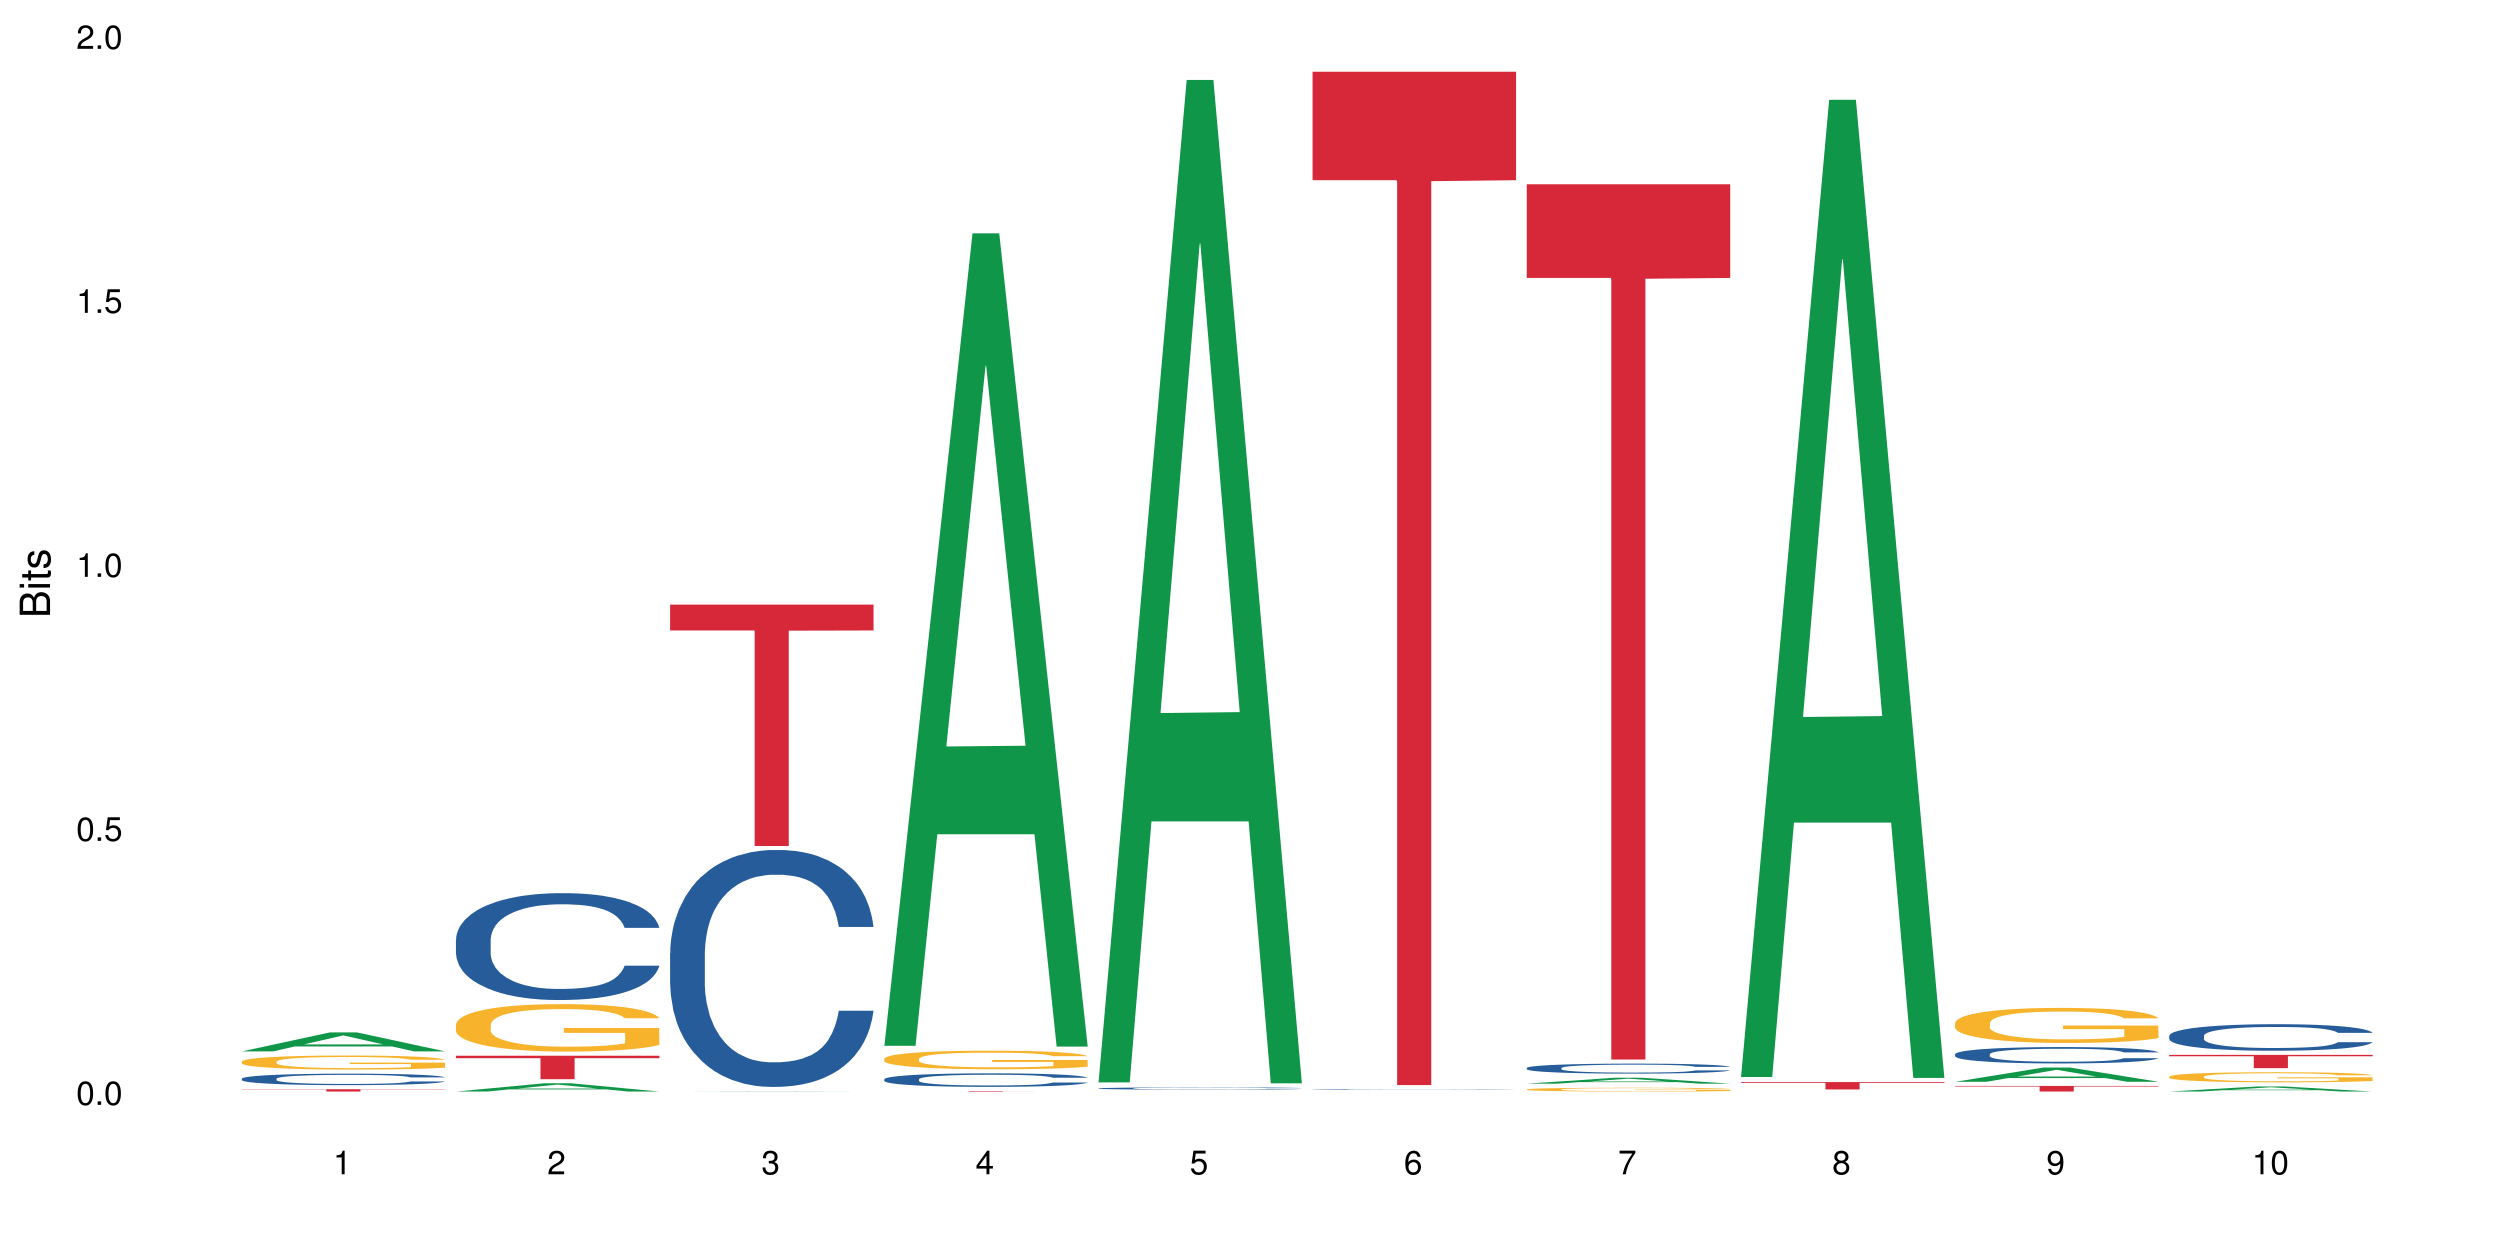 <?xml version="1.0" encoding="UTF-8"?>
<svg xmlns="http://www.w3.org/2000/svg" xmlns:xlink="http://www.w3.org/1999/xlink" width="720pt" height="360pt" viewBox="0 0 720 360" version="1.1">
<defs>
<g>
<symbol overflow="visible" id="glyph0-0">
<path style="stroke:none;" d=""/>
</symbol>
<symbol overflow="visible" id="glyph0-1">
<path style="stroke:none;" d="M 2.641 -6.797 C 2 -6.797 1.422 -6.531 1.078 -6.047 C 0.641 -5.453 0.406 -4.547 0.406 -3.297 C 0.406 -1 1.188 0.219 2.641 0.219 C 4.078 0.219 4.859 -1 4.859 -3.234 C 4.859 -4.562 4.656 -5.438 4.203 -6.047 C 3.844 -6.531 3.281 -6.797 2.641 -6.797 Z M 2.641 -6.047 C 3.547 -6.047 4 -5.125 4 -3.312 C 4 -1.375 3.562 -0.484 2.625 -0.484 C 1.734 -0.484 1.281 -1.422 1.281 -3.281 C 1.281 -5.141 1.734 -6.047 2.641 -6.047 Z M 2.641 -6.047 "/>
</symbol>
<symbol overflow="visible" id="glyph0-2">
<path style="stroke:none;" d="M 1.828 -1 L 0.828 -1 L 0.828 0 L 1.828 0 Z M 1.828 -1 "/>
</symbol>
<symbol overflow="visible" id="glyph0-3">
<path style="stroke:none;" d="M 4.562 -6.797 L 1.062 -6.797 L 0.547 -3.094 L 1.328 -3.094 C 1.719 -3.562 2.047 -3.734 2.578 -3.734 C 3.484 -3.734 4.062 -3.109 4.062 -2.094 C 4.062 -1.125 3.484 -0.531 2.578 -0.531 C 1.828 -0.531 1.375 -0.906 1.188 -1.672 L 0.328 -1.672 C 0.453 -1.109 0.547 -0.844 0.75 -0.594 C 1.125 -0.078 1.828 0.219 2.594 0.219 C 3.969 0.219 4.922 -0.781 4.922 -2.219 C 4.922 -3.562 4.031 -4.484 2.719 -4.484 C 2.25 -4.484 1.859 -4.359 1.469 -4.062 L 1.734 -5.969 L 4.562 -5.969 Z M 4.562 -6.797 "/>
</symbol>
<symbol overflow="visible" id="glyph0-4">
<path style="stroke:none;" d="M 2.484 -4.844 L 2.484 0 L 3.328 0 L 3.328 -6.797 L 2.766 -6.797 C 2.469 -5.75 2.281 -5.609 0.984 -5.453 L 0.984 -4.844 Z M 2.484 -4.844 "/>
</symbol>
<symbol overflow="visible" id="glyph0-5">
<path style="stroke:none;" d="M 4.859 -0.828 L 1.281 -0.828 C 1.359 -1.391 1.672 -1.75 2.5 -2.234 L 3.469 -2.75 C 4.406 -3.266 4.906 -3.969 4.906 -4.812 C 4.906 -5.375 4.672 -5.906 4.266 -6.266 C 3.859 -6.625 3.375 -6.797 2.719 -6.797 C 1.859 -6.797 1.219 -6.5 0.844 -5.922 C 0.609 -5.562 0.5 -5.125 0.484 -4.438 L 1.328 -4.438 C 1.359 -4.906 1.406 -5.188 1.531 -5.406 C 1.75 -5.812 2.188 -6.062 2.703 -6.062 C 3.469 -6.062 4.031 -5.516 4.031 -4.781 C 4.031 -4.25 3.719 -3.797 3.125 -3.438 L 2.234 -2.938 C 0.812 -2.141 0.406 -1.5 0.328 0 L 4.859 0 Z M 4.859 -0.828 "/>
</symbol>
<symbol overflow="visible" id="glyph0-6">
<path style="stroke:none;" d="M 2.125 -3.125 L 2.578 -3.125 C 3.516 -3.125 3.984 -2.703 3.984 -1.891 C 3.984 -1.031 3.469 -0.531 2.578 -0.531 C 1.656 -0.531 1.203 -0.984 1.156 -1.969 L 0.312 -1.969 C 0.344 -1.422 0.438 -1.078 0.609 -0.766 C 0.953 -0.109 1.625 0.219 2.547 0.219 C 3.953 0.219 4.859 -0.609 4.859 -1.906 C 4.859 -2.766 4.516 -3.25 3.703 -3.516 C 4.344 -3.766 4.656 -4.25 4.656 -4.938 C 4.656 -6.109 3.875 -6.797 2.578 -6.797 C 1.203 -6.797 0.484 -6.047 0.453 -4.609 L 1.297 -4.609 C 1.312 -5.016 1.344 -5.25 1.453 -5.453 C 1.641 -5.828 2.062 -6.062 2.594 -6.062 C 3.344 -6.062 3.797 -5.625 3.797 -4.906 C 3.797 -4.422 3.609 -4.141 3.25 -3.984 C 3.016 -3.891 2.719 -3.844 2.125 -3.844 Z M 2.125 -3.125 "/>
</symbol>
<symbol overflow="visible" id="glyph0-7">
<path style="stroke:none;" d="M 3.141 -1.625 L 3.141 0 L 3.984 0 L 3.984 -1.625 L 4.984 -1.625 L 4.984 -2.391 L 3.984 -2.391 L 3.984 -6.797 L 3.359 -6.797 L 0.266 -2.516 L 0.266 -1.625 Z M 3.141 -2.391 L 1 -2.391 L 3.141 -5.359 Z M 3.141 -2.391 "/>
</symbol>
<symbol overflow="visible" id="glyph0-8">
<path style="stroke:none;" d="M 4.781 -5.031 C 4.609 -6.141 3.891 -6.797 2.844 -6.797 C 2.094 -6.797 1.422 -6.438 1.031 -5.828 C 0.609 -5.172 0.406 -4.344 0.406 -3.094 C 0.406 -1.953 0.578 -1.234 0.984 -0.625 C 1.359 -0.078 1.953 0.219 2.703 0.219 C 3.984 0.219 4.922 -0.734 4.922 -2.078 C 4.922 -3.344 4.062 -4.234 2.844 -4.234 C 2.172 -4.234 1.641 -3.969 1.281 -3.469 C 1.281 -5.125 1.828 -6.047 2.797 -6.047 C 3.391 -6.047 3.797 -5.672 3.938 -5.031 Z M 2.734 -3.484 C 3.547 -3.484 4.062 -2.922 4.062 -2 C 4.062 -1.156 3.484 -0.531 2.703 -0.531 C 1.922 -0.531 1.328 -1.188 1.328 -2.047 C 1.328 -2.891 1.906 -3.484 2.734 -3.484 Z M 2.734 -3.484 "/>
</symbol>
<symbol overflow="visible" id="glyph0-9">
<path style="stroke:none;" d="M 4.984 -6.797 L 0.438 -6.797 L 0.438 -5.969 L 4.109 -5.969 C 2.5 -3.656 1.828 -2.234 1.328 0 L 2.219 0 C 2.594 -2.172 3.453 -4.047 4.984 -6.094 Z M 4.984 -6.797 "/>
</symbol>
<symbol overflow="visible" id="glyph0-10">
<path style="stroke:none;" d="M 3.75 -3.578 C 4.453 -4 4.688 -4.344 4.688 -4.984 C 4.688 -6.047 3.844 -6.797 2.641 -6.797 C 1.438 -6.797 0.594 -6.047 0.594 -4.984 C 0.594 -4.359 0.828 -4.016 1.516 -3.578 C 0.734 -3.203 0.359 -2.641 0.359 -1.891 C 0.359 -0.641 1.297 0.219 2.641 0.219 C 3.984 0.219 4.922 -0.641 4.922 -1.875 C 4.922 -2.641 4.531 -3.203 3.75 -3.578 Z M 2.641 -6.047 C 3.359 -6.047 3.812 -5.625 3.812 -4.969 C 3.812 -4.344 3.344 -3.922 2.641 -3.922 C 1.922 -3.922 1.453 -4.344 1.453 -4.984 C 1.453 -5.625 1.922 -6.047 2.641 -6.047 Z M 2.641 -3.203 C 3.484 -3.203 4.062 -2.672 4.062 -1.875 C 4.062 -1.062 3.484 -0.531 2.625 -0.531 C 1.797 -0.531 1.219 -1.078 1.219 -1.875 C 1.219 -2.672 1.797 -3.203 2.641 -3.203 Z M 2.641 -3.203 "/>
</symbol>
<symbol overflow="visible" id="glyph0-11">
<path style="stroke:none;" d="M 0.516 -1.547 C 0.672 -0.438 1.406 0.219 2.438 0.219 C 3.188 0.219 3.859 -0.141 4.266 -0.75 C 4.688 -1.406 4.891 -2.25 4.891 -3.484 C 4.891 -4.625 4.703 -5.359 4.312 -5.953 C 3.938 -6.5 3.344 -6.797 2.594 -6.797 C 1.297 -6.797 0.359 -5.844 0.359 -4.516 C 0.359 -3.25 1.234 -2.344 2.453 -2.344 C 3.094 -2.344 3.562 -2.578 4.016 -3.109 C 4 -1.453 3.469 -0.531 2.5 -0.531 C 1.906 -0.531 1.484 -0.906 1.359 -1.547 Z M 2.578 -6.062 C 3.375 -6.062 3.969 -5.406 3.969 -4.531 C 3.969 -3.688 3.375 -3.094 2.547 -3.094 C 1.734 -3.094 1.234 -3.672 1.234 -4.578 C 1.234 -5.438 1.797 -6.062 2.578 -6.062 Z M 2.578 -6.062 "/>
</symbol>
<symbol overflow="visible" id="glyph1-0">
<path style="stroke:none;" d=""/>
</symbol>
<symbol overflow="visible" id="glyph1-1">
<path style="stroke:none;" d="M 0 -0.953 L 0 -4.891 C 0 -5.719 -0.234 -6.344 -0.734 -6.797 C -1.188 -7.234 -1.812 -7.469 -2.5 -7.469 C -3.547 -7.469 -4.188 -7 -4.625 -5.875 C -4.984 -6.672 -5.641 -7.094 -6.531 -7.094 C -7.156 -7.094 -7.734 -6.859 -8.141 -6.391 C -8.562 -5.938 -8.75 -5.344 -8.75 -4.5 L -8.75 -0.953 Z M -4.984 -2.062 L -7.766 -2.062 L -7.766 -4.219 C -7.766 -4.844 -7.688 -5.203 -7.453 -5.5 C -7.219 -5.812 -6.859 -5.969 -6.375 -5.969 C -5.906 -5.969 -5.531 -5.812 -5.297 -5.5 C -5.062 -5.203 -4.984 -4.844 -4.984 -4.219 Z M -0.984 -2.062 L -4 -2.062 L -4 -4.781 C -4 -5.328 -3.859 -5.688 -3.578 -5.953 C -3.297 -6.219 -2.922 -6.359 -2.484 -6.359 C -2.062 -6.359 -1.688 -6.219 -1.406 -5.953 C -1.109 -5.688 -0.984 -5.328 -0.984 -4.781 Z M -0.984 -2.062 "/>
</symbol>
<symbol overflow="visible" id="glyph1-2">
<path style="stroke:none;" d="M -6.281 -1.797 L -6.281 -0.797 L 0 -0.797 L 0 -1.797 Z M -8.75 -1.797 L -8.75 -0.797 L -7.484 -0.797 L -7.484 -1.797 Z M -8.75 -1.797 "/>
</symbol>
<symbol overflow="visible" id="glyph1-3">
<path style="stroke:none;" d="M -6.281 -3.047 L -6.281 -2.016 L -8.016 -2.016 L -8.016 -1.016 L -6.281 -1.016 L -6.281 -0.172 L -5.469 -0.172 L -5.469 -1.016 L -0.719 -1.016 C -0.078 -1.016 0.281 -1.453 0.281 -2.234 C 0.281 -2.469 0.25 -2.719 0.188 -3.047 L -0.641 -3.047 C -0.609 -2.922 -0.594 -2.766 -0.594 -2.562 C -0.594 -2.141 -0.719 -2.016 -1.156 -2.016 L -5.469 -2.016 L -5.469 -3.047 Z M -6.281 -3.047 "/>
</symbol>
<symbol overflow="visible" id="glyph1-4">
<path style="stroke:none;" d="M -4.531 -5.25 C -5.766 -5.25 -6.469 -4.422 -6.469 -2.969 C -6.469 -1.516 -5.719 -0.562 -4.547 -0.562 C -3.562 -0.562 -3.094 -1.062 -2.734 -2.562 L -2.516 -3.484 C -2.344 -4.188 -2.094 -4.469 -1.625 -4.469 C -1.047 -4.469 -0.641 -3.875 -0.641 -3 C -0.641 -2.453 -0.797 -2 -1.062 -1.75 C -1.25 -1.594 -1.422 -1.531 -1.875 -1.469 L -1.875 -0.406 C -0.422 -0.453 0.281 -1.266 0.281 -2.922 C 0.281 -4.5 -0.5 -5.516 -1.719 -5.516 C -2.656 -5.516 -3.172 -4.984 -3.469 -3.734 L -3.703 -2.766 C -3.891 -1.953 -4.156 -1.609 -4.594 -1.609 C -5.172 -1.609 -5.547 -2.125 -5.547 -2.938 C -5.547 -3.75 -5.203 -4.172 -4.531 -4.203 Z M -4.531 -5.25 "/>
</symbol>
</g>
</defs>
<g id="surface99813">
<rect x="0" y="0" width="720" height="360" style="fill:rgb(100%,100%,100%);fill-opacity:1;stroke:none;"/>
<path style=" stroke:none;fill-rule:nonzero;fill:rgb(6.275%,58.824%,28.235%);fill-opacity:1;" d="M 69.629 302.809 L 69.691 302.801 L 95.047 297.324 L 102.746 297.324 L 128.223 302.812 L 119.273 302.812 L 112.887 301.379 L 84.902 301.379 L 78.645 302.809 L 69.629 302.809 L 87.598 300.789 L 110.32 300.781 L 98.988 298.223 L 98.863 298.215 L 98.738 298.23 L 87.535 300.781 L 87.598 300.789 Z M 69.629 302.809 "/>
<path style=" stroke:none;fill-rule:nonzero;fill:rgb(14.51%,36.078%,60%);fill-opacity:1;" d="M 69.629 310.656 L 69.699 310.652 L 69.699 310.578 L 69.914 310.465 L 70.414 310.32 L 70.914 310.219 L 72.203 310.043 L 73.988 309.867 L 75.848 309.734 L 77.203 309.656 L 78.418 309.598 L 81.207 309.484 L 82.992 309.43 L 84.922 309.375 L 87.281 309.324 L 88.996 309.297 L 92.852 309.246 L 95.711 309.227 L 97.926 309.215 L 102.715 309.215 L 105.574 309.23 L 107.645 309.242 L 109.93 309.27 L 111.859 309.297 L 115.219 309.363 L 118.219 309.445 L 119.578 309.496 L 121.723 309.59 L 123.367 309.68 L 124.508 309.758 L 125.797 309.867 L 126.938 310.004 L 127.797 310.16 L 128.223 310.289 L 118.219 310.289 L 117.719 310.168 L 117.148 310.074 L 116.078 309.949 L 115.004 309.863 L 113.504 309.777 L 112.148 309.719 L 110.289 309.66 L 108.645 309.625 L 106.93 309.598 L 105.285 309.578 L 102.141 309.562 L 98.5 309.562 L 97.141 309.566 L 94.355 309.59 L 92.852 309.613 L 90.711 309.656 L 89.207 309.695 L 87.422 309.754 L 86.207 309.805 L 84.707 309.883 L 83.637 309.953 L 82.422 310.055 L 81.707 310.129 L 81.062 310.215 L 80.492 310.312 L 80.062 310.418 L 79.777 310.531 L 79.633 310.641 L 79.633 311.109 L 79.777 311.215 L 80.133 311.344 L 81.062 311.527 L 82.422 311.688 L 83.992 311.816 L 85.492 311.906 L 86.352 311.949 L 87.492 311.996 L 89.281 312.055 L 91.852 312.117 L 93.352 312.141 L 95.641 312.164 L 97.996 312.176 L 101.141 312.176 L 103.93 312.164 L 105.785 312.148 L 107.715 312.125 L 110.359 312.074 L 112.004 312.027 L 113.434 311.969 L 114.504 311.91 L 115.219 311.863 L 116.293 311.77 L 117.148 311.668 L 117.793 311.562 L 118.219 311.457 L 128.223 311.457 L 127.797 311.578 L 127.152 311.695 L 126.508 311.785 L 125.508 311.891 L 124.367 311.984 L 122.723 312.09 L 121.363 312.16 L 119.578 312.234 L 117.934 312.293 L 116.148 312.344 L 113.504 312.402 L 111.789 312.434 L 109.93 312.461 L 107.715 312.484 L 104.93 312.508 L 101.93 312.52 L 99.141 312.52 L 96.141 312.516 L 93.926 312.504 L 90.996 312.477 L 87.352 312.422 L 84.707 312.363 L 82.633 312.309 L 80.848 312.246 L 78.848 312.164 L 76.273 312.031 L 74.703 311.93 L 73.633 311.844 L 72.418 311.727 L 71.559 311.621 L 70.559 311.453 L 69.844 311.238 L 69.629 311.07 Z M 69.629 310.656 "/>
<path style=" stroke:none;fill-rule:nonzero;fill:rgb(96.863%,70.196%,16.863%);fill-opacity:1;" d="M 69.629 305.723 L 69.699 305.719 L 69.699 305.648 L 69.988 305.48 L 70.703 305.25 L 71.629 305.062 L 72.629 304.914 L 73.273 304.836 L 74.344 304.727 L 75.273 304.645 L 77.633 304.48 L 80.633 304.324 L 82.277 304.258 L 84.137 304.195 L 86.777 304.125 L 87.992 304.098 L 91.711 304.039 L 95.926 304.004 L 100.57 303.992 L 102.715 303.996 L 105.645 304.012 L 109.645 304.051 L 111.934 304.086 L 113.719 304.125 L 115.578 304.172 L 117.863 304.246 L 120.008 304.336 L 121.723 304.426 L 123.438 304.535 L 124.867 304.652 L 126.082 304.781 L 127.152 304.938 L 127.797 305.066 L 128.223 305.195 L 118.293 305.195 L 117.719 305.066 L 117.078 304.969 L 116.004 304.844 L 114.934 304.758 L 113.863 304.688 L 111.859 304.59 L 110.145 304.531 L 108.004 304.48 L 105.93 304.445 L 103.57 304.426 L 102.141 304.418 L 98.355 304.418 L 94.926 304.441 L 92.926 304.473 L 91.496 304.5 L 89.496 304.559 L 88.281 304.602 L 87.566 304.629 L 85.422 304.746 L 83.992 304.848 L 83.207 304.918 L 82.207 305.031 L 81.492 305.129 L 80.707 305.277 L 80.277 305.387 L 79.703 305.641 L 79.633 306.305 L 79.848 306.445 L 80.277 306.598 L 80.848 306.73 L 81.707 306.871 L 82.562 306.977 L 84.062 307.121 L 85.352 307.219 L 86.352 307.281 L 88.281 307.379 L 89.066 307.414 L 90.922 307.48 L 92.852 307.531 L 95.211 307.574 L 96.996 307.598 L 99.855 307.617 L 103.5 307.617 L 107.789 307.594 L 110.504 307.562 L 112.359 307.535 L 113.574 307.508 L 115.078 307.469 L 116.148 307.43 L 117.148 307.391 L 118.363 307.328 L 118.363 306.445 L 100.715 306.441 L 100.715 306.027 L 128.152 306.023 L 128.223 307.469 L 126.723 307.566 L 124.867 307.664 L 123.078 307.738 L 121.223 307.801 L 118.578 307.871 L 116.434 307.914 L 113.148 307.969 L 110.145 308 L 107 308.023 L 104.215 308.035 L 100.93 308.035 L 97.996 308.031 L 94.855 308.008 L 92.352 307.977 L 90.066 307.941 L 87.781 307.895 L 84.922 307.816 L 83.062 307.754 L 81.133 307.676 L 79.203 307.582 L 77.488 307.484 L 76.348 307.406 L 75.203 307.316 L 73.988 307.207 L 72.844 307.082 L 71.988 306.965 L 71.203 306.836 L 70.629 306.715 L 70.059 306.547 L 69.773 306.414 L 69.629 306.301 Z M 69.629 305.723 "/>
<path style=" stroke:none;fill-rule:nonzero;fill:rgb(83.922%,15.686%,22.353%);fill-opacity:1;" d="M 69.629 313.699 L 128.223 313.699 L 128.223 313.773 L 103.805 313.773 L 103.805 314.371 L 93.98 314.371 L 93.98 313.773 L 69.629 313.773 Z M 69.629 313.699 "/>
<path style=" stroke:none;fill-rule:nonzero;fill:rgb(6.275%,58.824%,28.235%);fill-opacity:1;" d="M 131.309 314.367 L 131.371 314.367 L 156.727 311.98 L 164.426 311.98 L 189.902 314.371 L 180.953 314.371 L 174.566 313.746 L 146.582 313.746 L 140.324 314.367 L 131.309 314.367 L 149.273 313.488 L 172 313.488 L 160.668 312.371 L 160.543 312.367 L 160.418 312.375 L 149.211 313.488 L 149.273 313.488 Z M 131.309 314.367 "/>
<path style=" stroke:none;fill-rule:nonzero;fill:rgb(14.51%,36.078%,60%);fill-opacity:1;" d="M 131.309 270.637 L 131.379 270.605 L 131.379 269.934 L 131.594 268.863 L 132.094 267.516 L 132.594 266.586 L 133.883 264.926 L 135.668 263.324 L 137.523 262.086 L 138.883 261.355 L 140.098 260.793 L 142.883 259.754 L 144.672 259.219 L 146.602 258.742 L 148.957 258.262 L 150.672 257.98 L 154.531 257.531 L 157.391 257.336 L 159.605 257.25 L 164.395 257.25 L 167.25 257.363 L 169.324 257.504 L 171.609 257.73 L 173.539 257.98 L 176.898 258.602 L 179.898 259.387 L 181.258 259.836 L 183.402 260.711 L 185.043 261.555 L 186.188 262.285 L 187.473 263.324 L 188.617 264.59 L 189.477 266.023 L 189.902 267.234 L 179.898 267.234 L 179.398 266.109 L 178.828 265.238 L 177.758 264.082 L 176.684 263.27 L 175.184 262.453 L 173.824 261.918 L 171.969 261.383 L 170.324 261.047 L 168.609 260.793 L 166.965 260.625 L 163.82 260.457 L 160.176 260.457 L 158.82 260.512 L 156.031 260.738 L 154.531 260.934 L 152.387 261.328 L 150.887 261.695 L 149.102 262.258 L 147.887 262.734 L 146.387 263.465 L 145.312 264.113 L 144.098 265.039 L 143.387 265.742 L 142.742 266.531 L 142.172 267.457 L 141.742 268.441 L 141.457 269.48 L 141.312 270.496 L 141.312 274.852 L 141.457 275.863 L 141.812 277.047 L 142.742 278.762 L 144.098 280.25 L 145.672 281.434 L 147.172 282.277 L 148.031 282.668 L 149.172 283.117 L 150.961 283.68 L 153.531 284.242 L 155.031 284.469 L 157.32 284.695 L 159.676 284.805 L 162.82 284.805 L 165.609 284.695 L 167.465 284.555 L 169.395 284.328 L 172.039 283.852 L 173.684 283.398 L 175.113 282.867 L 176.184 282.332 L 176.898 281.883 L 177.969 281.012 L 178.828 280.055 L 179.473 279.07 L 179.898 278.113 L 189.902 278.113 L 189.477 279.238 L 188.832 280.336 L 188.188 281.152 L 187.188 282.137 L 186.047 283.008 L 184.402 283.992 L 183.043 284.637 L 181.258 285.34 L 179.613 285.875 L 177.828 286.352 L 175.184 286.914 L 173.469 287.195 L 171.609 287.449 L 169.395 287.676 L 166.609 287.871 L 163.605 287.984 L 160.82 288.012 L 157.82 287.957 L 155.605 287.844 L 152.676 287.59 L 149.031 287.082 L 146.387 286.551 L 144.312 286.016 L 142.527 285.453 L 140.527 284.695 L 137.953 283.457 L 136.383 282.5 L 135.309 281.715 L 134.094 280.617 L 133.238 279.633 L 132.238 278.059 L 131.523 276.062 L 131.309 274.516 Z M 131.309 270.637 "/>
<path style=" stroke:none;fill-rule:nonzero;fill:rgb(96.863%,70.196%,16.863%);fill-opacity:1;" d="M 131.309 295.047 L 131.379 295.035 L 131.379 294.785 L 131.664 294.223 L 132.379 293.449 L 133.309 292.812 L 134.309 292.312 L 134.953 292.051 L 136.023 291.676 L 136.953 291.402 L 139.312 290.84 L 142.312 290.316 L 143.957 290.09 L 145.812 289.879 L 148.457 289.641 L 149.672 289.555 L 153.391 289.352 L 157.605 289.227 L 162.25 289.191 L 164.395 289.203 L 167.324 289.254 L 171.324 289.391 L 173.613 289.516 L 175.398 289.641 L 177.254 289.801 L 179.543 290.051 L 181.688 290.352 L 183.402 290.652 L 185.117 291.027 L 186.547 291.426 L 187.762 291.863 L 188.832 292.387 L 189.477 292.824 L 189.902 293.262 L 179.973 293.262 L 179.398 292.824 L 178.758 292.488 L 177.684 292.074 L 176.613 291.773 L 175.539 291.539 L 173.539 291.215 L 171.824 291.016 L 169.68 290.84 L 167.609 290.727 L 165.25 290.652 L 163.82 290.625 L 160.035 290.625 L 156.605 290.715 L 154.605 290.812 L 153.176 290.914 L 151.172 291.102 L 149.957 291.25 L 149.246 291.352 L 147.102 291.738 L 145.672 292.086 L 144.887 292.324 L 143.887 292.699 L 143.172 293.035 L 142.383 293.535 L 141.957 293.91 L 141.383 294.758 L 141.312 297.008 L 141.527 297.48 L 141.957 297.992 L 142.527 298.441 L 143.387 298.918 L 144.242 299.277 L 145.742 299.766 L 147.027 300.09 L 148.031 300.301 L 149.957 300.641 L 150.746 300.75 L 152.602 300.977 L 154.531 301.152 L 156.891 301.301 L 158.676 301.375 L 161.535 301.438 L 165.18 301.438 L 169.469 301.363 L 172.184 301.266 L 174.039 301.164 L 175.254 301.078 L 176.754 300.938 L 177.828 300.812 L 178.828 300.676 L 180.043 300.465 L 180.043 297.48 L 162.391 297.469 L 162.391 296.07 L 189.832 296.059 L 189.902 300.938 L 188.402 301.277 L 186.547 301.602 L 184.758 301.852 L 182.902 302.062 L 180.258 302.301 L 178.113 302.449 L 174.824 302.625 L 171.824 302.738 L 168.68 302.812 L 165.895 302.848 L 162.605 302.863 L 159.676 302.836 L 156.531 302.762 L 154.031 302.66 L 151.746 302.539 L 149.457 302.375 L 146.602 302.113 L 144.742 301.902 L 142.812 301.637 L 140.883 301.324 L 139.168 300.988 L 138.027 300.727 L 136.883 300.426 L 135.668 300.051 L 134.523 299.629 L 133.668 299.242 L 132.879 298.805 L 132.309 298.391 L 131.738 297.832 L 131.453 297.383 L 131.309 296.992 Z M 131.309 295.047 "/>
<path style=" stroke:none;fill-rule:nonzero;fill:rgb(83.922%,15.686%,22.353%);fill-opacity:1;" d="M 131.309 304.043 L 189.902 304.043 L 189.902 304.766 L 165.484 304.77 L 165.484 310.801 L 155.656 310.801 L 155.656 304.777 L 155.516 304.766 L 131.309 304.766 Z M 131.309 304.043 "/>
<path style=" stroke:none;fill-rule:nonzero;fill:rgb(6.275%,58.824%,28.235%);fill-opacity:1;" d="M 192.988 314.293 L 193.051 314.293 L 218.402 314.227 L 226.105 314.227 L 251.582 314.293 L 242.629 314.293 L 236.246 314.277 L 208.262 314.277 L 202.004 314.293 L 192.988 314.293 L 210.953 314.27 L 233.68 314.27 L 222.348 314.238 L 222.098 314.238 L 210.891 314.27 L 210.953 314.27 Z M 192.988 314.293 "/>
<path style=" stroke:none;fill-rule:nonzero;fill:rgb(14.51%,36.078%,60%);fill-opacity:1;" d="M 192.988 274.512 L 193.059 274.449 L 193.059 272.953 L 193.273 270.582 L 193.773 267.59 L 194.273 265.531 L 195.559 261.852 L 197.348 258.297 L 199.203 255.555 L 200.562 253.934 L 201.777 252.684 L 204.562 250.379 L 206.352 249.191 L 208.281 248.133 L 210.637 247.074 L 212.352 246.449 L 216.211 245.453 L 219.07 245.016 L 221.285 244.828 L 226.074 244.828 L 228.93 245.078 L 231.004 245.391 L 233.289 245.887 L 235.219 246.449 L 238.578 247.82 L 241.578 249.566 L 242.938 250.566 L 245.082 252.5 L 246.723 254.367 L 247.867 255.988 L 249.152 258.297 L 250.297 261.105 L 251.152 264.285 L 251.582 266.965 L 241.578 266.965 L 241.078 264.473 L 240.508 262.539 L 239.434 259.98 L 238.363 258.172 L 236.863 256.363 L 235.504 255.18 L 233.648 253.996 L 232.004 253.246 L 230.289 252.684 L 228.645 252.312 L 225.5 251.938 L 221.855 251.938 L 220.5 252.062 L 217.711 252.559 L 216.211 252.996 L 214.066 253.871 L 212.566 254.68 L 210.781 255.93 L 209.566 256.988 L 208.066 258.609 L 206.992 260.043 L 205.777 262.102 L 205.062 263.66 L 204.422 265.406 L 203.848 267.465 L 203.422 269.648 L 203.133 271.953 L 202.992 274.199 L 202.992 283.863 L 203.133 286.109 L 203.492 288.73 L 204.422 292.531 L 205.777 295.836 L 207.352 298.457 L 208.852 300.328 L 209.707 301.199 L 210.852 302.199 L 212.637 303.445 L 215.211 304.691 L 216.711 305.191 L 219 305.691 L 221.355 305.941 L 224.5 305.941 L 227.289 305.691 L 229.145 305.379 L 231.074 304.879 L 233.719 303.82 L 235.363 302.82 L 236.793 301.637 L 237.863 300.453 L 238.578 299.453 L 239.648 297.52 L 240.508 295.402 L 241.148 293.219 L 241.578 291.098 L 251.582 291.098 L 251.152 293.594 L 250.512 296.023 L 249.867 297.832 L 248.867 300.016 L 247.723 301.949 L 246.082 304.133 L 244.723 305.566 L 242.938 307.125 L 241.293 308.309 L 239.508 309.371 L 236.863 310.617 L 235.148 311.238 L 233.289 311.801 L 231.074 312.301 L 228.289 312.738 L 225.285 312.984 L 222.5 313.047 L 219.5 312.926 L 217.285 312.676 L 214.352 312.113 L 210.711 310.992 L 208.066 309.805 L 205.992 308.621 L 204.207 307.375 L 202.207 305.691 L 199.633 302.945 L 198.062 300.828 L 196.988 299.082 L 195.773 296.648 L 194.918 294.465 L 193.918 290.973 L 193.203 286.547 L 192.988 283.117 Z M 192.988 274.512 "/>
<path style=" stroke:none;fill-rule:nonzero;fill:rgb(83.922%,15.686%,22.353%);fill-opacity:1;" d="M 192.988 174.133 L 251.582 174.133 L 251.582 181.574 L 227.164 181.637 L 227.164 243.648 L 217.336 243.648 L 217.336 181.703 L 217.195 181.574 L 192.988 181.574 Z M 192.988 174.133 "/>
<path style=" stroke:none;fill-rule:nonzero;fill:rgb(6.275%,58.824%,28.235%);fill-opacity:1;" d="M 254.668 301.199 L 254.73 300.98 L 280.082 67.191 L 287.781 67.191 L 313.262 301.422 L 304.309 301.422 L 297.926 240.277 L 269.941 240.277 L 263.68 301.199 L 254.668 301.199 L 272.633 214.984 L 295.359 214.766 L 284.027 105.457 L 283.902 105.238 L 283.777 105.898 L 272.57 214.766 L 272.633 214.984 Z M 254.668 301.199 "/>
<path style=" stroke:none;fill-rule:nonzero;fill:rgb(14.51%,36.078%,60%);fill-opacity:1;" d="M 254.668 310.82 L 254.738 310.816 L 254.738 310.73 L 254.953 310.598 L 255.453 310.426 L 255.953 310.309 L 257.238 310.098 L 259.027 309.895 L 260.883 309.738 L 262.242 309.645 L 263.457 309.574 L 266.242 309.441 L 268.031 309.375 L 269.957 309.316 L 272.316 309.254 L 274.031 309.219 L 277.891 309.164 L 280.75 309.137 L 282.965 309.125 L 287.75 309.125 L 290.609 309.141 L 292.684 309.16 L 294.969 309.188 L 296.898 309.219 L 300.258 309.297 L 303.258 309.398 L 304.617 309.453 L 306.758 309.562 L 308.402 309.672 L 309.547 309.762 L 310.832 309.895 L 311.977 310.055 L 312.832 310.238 L 313.262 310.391 L 303.258 310.391 L 302.758 310.246 L 302.188 310.137 L 301.113 309.992 L 300.043 309.887 L 298.543 309.785 L 297.184 309.719 L 295.328 309.648 L 293.684 309.605 L 291.969 309.574 L 290.324 309.555 L 287.18 309.531 L 283.535 309.531 L 282.18 309.539 L 279.391 309.566 L 277.891 309.594 L 275.746 309.641 L 274.246 309.688 L 272.461 309.762 L 271.246 309.82 L 269.746 309.914 L 268.672 309.996 L 267.457 310.113 L 266.742 310.199 L 266.102 310.301 L 265.527 310.418 L 265.102 310.543 L 264.812 310.676 L 264.672 310.801 L 264.672 311.355 L 264.812 311.48 L 265.172 311.633 L 266.102 311.848 L 267.457 312.035 L 269.031 312.188 L 270.531 312.293 L 271.387 312.344 L 272.531 312.398 L 274.316 312.473 L 276.891 312.543 L 278.391 312.57 L 280.676 312.598 L 283.035 312.613 L 286.18 312.613 L 288.965 312.598 L 290.824 312.582 L 292.754 312.551 L 295.398 312.492 L 297.043 312.434 L 298.469 312.367 L 299.543 312.301 L 300.258 312.242 L 301.328 312.133 L 302.188 312.012 L 302.828 311.887 L 303.258 311.766 L 313.262 311.766 L 312.832 311.91 L 312.191 312.047 L 311.547 312.152 L 310.547 312.273 L 309.402 312.387 L 307.762 312.512 L 306.402 312.594 L 304.617 312.68 L 302.973 312.75 L 301.188 312.809 L 298.543 312.879 L 296.828 312.914 L 294.969 312.949 L 292.754 312.977 L 289.969 313 L 286.965 313.016 L 284.18 313.02 L 281.176 313.012 L 278.961 312.996 L 276.031 312.965 L 272.387 312.902 L 269.746 312.832 L 267.672 312.766 L 265.887 312.695 L 263.887 312.598 L 261.312 312.441 L 259.742 312.32 L 258.668 312.223 L 257.453 312.082 L 256.598 311.957 L 255.598 311.758 L 254.883 311.508 L 254.668 311.312 Z M 254.668 310.82 "/>
<path style=" stroke:none;fill-rule:nonzero;fill:rgb(96.863%,70.196%,16.863%);fill-opacity:1;" d="M 254.668 304.891 L 254.738 304.887 L 254.738 304.789 L 255.023 304.566 L 255.738 304.266 L 256.668 304.016 L 257.668 303.82 L 258.312 303.719 L 259.383 303.57 L 260.312 303.465 L 262.672 303.246 L 265.672 303.039 L 267.316 302.953 L 269.172 302.867 L 271.816 302.777 L 273.031 302.742 L 276.746 302.664 L 280.965 302.613 L 285.609 302.602 L 287.75 302.605 L 290.68 302.625 L 294.684 302.68 L 296.969 302.727 L 298.758 302.777 L 300.613 302.84 L 302.902 302.938 L 305.043 303.055 L 306.758 303.172 L 308.473 303.316 L 309.902 303.473 L 311.117 303.645 L 312.191 303.852 L 312.832 304.02 L 313.262 304.191 L 303.328 304.191 L 302.758 304.02 L 302.113 303.891 L 301.043 303.727 L 299.973 303.609 L 298.898 303.52 L 296.898 303.391 L 295.184 303.312 L 293.039 303.246 L 290.969 303.199 L 288.609 303.172 L 287.18 303.16 L 283.395 303.16 L 279.961 303.195 L 277.961 303.234 L 276.531 303.273 L 274.531 303.348 L 273.316 303.406 L 272.602 303.445 L 270.457 303.598 L 269.031 303.734 L 268.242 303.824 L 267.242 303.973 L 266.527 304.105 L 265.742 304.301 L 265.312 304.445 L 264.742 304.777 L 264.672 305.656 L 264.887 305.844 L 265.312 306.043 L 265.887 306.219 L 266.742 306.402 L 267.602 306.547 L 269.102 306.734 L 270.387 306.863 L 271.387 306.945 L 273.316 307.078 L 274.102 307.121 L 275.961 307.211 L 277.891 307.277 L 280.25 307.336 L 282.035 307.367 L 284.895 307.391 L 288.539 307.391 L 292.824 307.359 L 295.539 307.32 L 297.398 307.281 L 298.613 307.25 L 300.113 307.195 L 301.188 307.145 L 302.188 307.094 L 303.402 307.008 L 303.402 305.844 L 285.75 305.836 L 285.75 305.289 L 313.191 305.285 L 313.262 307.195 L 311.762 307.328 L 309.902 307.453 L 308.117 307.551 L 306.258 307.633 L 303.617 307.727 L 301.473 307.785 L 298.184 307.855 L 295.184 307.898 L 292.039 307.926 L 289.254 307.941 L 285.965 307.945 L 283.035 307.938 L 279.891 307.906 L 277.391 307.867 L 275.105 307.82 L 272.816 307.758 L 269.957 307.652 L 268.102 307.57 L 266.172 307.469 L 264.242 307.348 L 262.527 307.215 L 261.383 307.113 L 260.242 306.996 L 259.027 306.848 L 257.883 306.684 L 257.023 306.531 L 256.238 306.359 L 255.668 306.199 L 255.094 305.98 L 254.809 305.805 L 254.668 305.652 Z M 254.668 304.891 "/>
<path style=" stroke:none;fill-rule:nonzero;fill:rgb(83.922%,15.686%,22.353%);fill-opacity:1;" d="M 254.668 314.199 L 313.262 314.199 L 313.262 314.215 L 288.84 314.219 L 288.84 314.371 L 279.016 314.371 L 279.016 314.219 L 278.875 314.215 L 254.668 314.215 Z M 254.668 314.199 "/>
<path style=" stroke:none;fill-rule:nonzero;fill:rgb(6.275%,58.824%,28.235%);fill-opacity:1;" d="M 316.348 311.723 L 316.41 311.449 L 341.762 23.02 L 349.461 23.02 L 374.941 311.992 L 365.988 311.992 L 359.605 236.562 L 331.621 236.562 L 325.359 311.723 L 316.348 311.723 L 334.312 205.359 L 357.039 205.086 L 345.707 70.234 L 345.582 69.961 L 345.457 70.777 L 334.25 205.086 L 334.312 205.359 Z M 316.348 311.723 "/>
<path style=" stroke:none;fill-rule:nonzero;fill:rgb(14.51%,36.078%,60%);fill-opacity:1;" d="M 316.348 313.453 L 316.418 313.453 L 316.418 313.438 L 316.633 313.418 L 317.133 313.387 L 317.633 313.367 L 318.918 313.336 L 320.703 313.301 L 322.562 313.273 L 323.922 313.258 L 325.137 313.246 L 327.922 313.227 L 329.707 313.215 L 331.637 313.203 L 333.996 313.195 L 335.711 313.188 L 339.57 313.18 L 342.43 313.176 L 344.645 313.172 L 349.43 313.172 L 352.289 313.176 L 354.363 313.18 L 356.648 313.184 L 358.578 313.188 L 361.938 313.203 L 364.938 313.219 L 366.293 313.227 L 368.438 313.246 L 370.082 313.262 L 371.227 313.277 L 372.512 313.301 L 373.656 313.328 L 374.512 313.355 L 374.941 313.383 L 364.938 313.383 L 364.438 313.359 L 363.867 313.34 L 362.793 313.316 L 361.723 313.301 L 360.223 313.281 L 358.863 313.27 L 357.004 313.258 L 355.363 313.254 L 353.648 313.246 L 352.004 313.242 L 348.859 313.238 L 345.215 313.238 L 343.855 313.242 L 341.07 313.246 L 339.57 313.25 L 337.426 313.258 L 335.926 313.266 L 334.141 313.277 L 332.926 313.289 L 331.422 313.305 L 330.352 313.316 L 329.137 313.336 L 328.422 313.352 L 327.777 313.367 L 327.207 313.387 L 326.777 313.406 L 326.492 313.43 L 326.352 313.449 L 326.352 313.543 L 326.492 313.562 L 326.852 313.59 L 327.777 313.625 L 329.137 313.656 L 330.707 313.68 L 332.211 313.699 L 333.066 313.707 L 334.211 313.715 L 335.996 313.727 L 338.57 313.738 L 340.07 313.746 L 342.355 313.75 L 350.645 313.75 L 352.504 313.746 L 354.434 313.742 L 357.078 313.73 L 358.719 313.723 L 360.148 313.711 L 361.223 313.699 L 361.938 313.691 L 363.008 313.672 L 363.867 313.652 L 364.508 313.633 L 364.938 313.609 L 374.941 313.609 L 374.512 313.633 L 373.871 313.656 L 373.227 313.676 L 372.227 313.695 L 371.082 313.715 L 369.438 313.734 L 368.082 313.746 L 366.293 313.762 L 364.652 313.773 L 362.863 313.785 L 360.223 313.797 L 358.508 313.801 L 356.648 313.809 L 354.434 313.812 L 351.645 313.816 L 348.645 313.816 L 345.859 313.82 L 342.855 313.816 L 340.641 313.816 L 337.711 313.809 L 334.066 313.801 L 331.422 313.789 L 329.352 313.777 L 327.566 313.766 L 325.562 313.75 L 322.992 313.723 L 321.418 313.703 L 320.348 313.688 L 319.133 313.664 L 318.273 313.645 L 317.273 313.609 L 316.559 313.566 L 316.348 313.535 Z M 316.348 313.453 "/>
<path style=" stroke:none;fill-rule:nonzero;fill:rgb(14.51%,36.078%,60%);fill-opacity:1;" d="M 378.023 313.77 L 378.098 313.77 L 378.098 313.766 L 378.312 313.758 L 379.312 313.742 L 380.598 313.734 L 382.383 313.723 L 384.242 313.715 L 385.602 313.711 L 386.812 313.707 L 389.602 313.699 L 391.387 313.699 L 393.316 313.695 L 395.676 313.691 L 397.391 313.691 L 401.25 313.688 L 404.105 313.688 L 406.324 313.684 L 411.109 313.684 L 413.969 313.688 L 418.328 313.688 L 420.258 313.691 L 423.613 313.695 L 426.617 313.699 L 427.973 313.703 L 430.117 313.707 L 431.762 313.711 L 432.906 313.715 L 434.191 313.723 L 435.336 313.73 L 436.191 313.738 L 436.621 313.746 L 426.617 313.746 L 426.117 313.742 L 425.543 313.734 L 424.473 313.727 L 423.402 313.723 L 421.898 313.719 L 420.543 313.715 L 418.684 313.711 L 417.039 313.711 L 415.324 313.707 L 401.25 313.707 L 399.105 313.711 L 397.605 313.715 L 395.816 313.715 L 394.602 313.719 L 393.102 313.723 L 392.031 313.727 L 390.816 313.734 L 390.102 313.738 L 389.457 313.742 L 388.887 313.75 L 388.457 313.754 L 388.172 313.762 L 388.027 313.77 L 388.027 313.797 L 388.172 313.801 L 388.531 313.809 L 389.457 313.82 L 390.816 313.828 L 392.387 313.836 L 393.891 313.84 L 394.746 313.844 L 395.891 313.848 L 397.676 313.852 L 400.25 313.855 L 404.035 313.855 L 406.395 313.859 L 409.539 313.859 L 412.324 313.855 L 416.113 313.855 L 418.758 313.852 L 420.398 313.848 L 421.828 313.844 L 422.902 313.844 L 423.613 313.84 L 424.688 313.832 L 425.543 313.828 L 426.188 313.82 L 426.617 313.816 L 436.621 313.816 L 436.191 313.824 L 435.547 313.828 L 434.906 313.836 L 433.906 313.84 L 432.762 313.848 L 431.117 313.852 L 429.762 313.855 L 427.973 313.859 L 426.332 313.863 L 424.543 313.867 L 421.898 313.871 L 420.184 313.871 L 418.328 313.875 L 413.324 313.875 L 410.324 313.879 L 404.535 313.879 L 402.32 313.875 L 399.391 313.875 L 395.746 313.871 L 393.102 313.867 L 391.031 313.863 L 389.242 313.863 L 387.242 313.855 L 384.672 313.848 L 383.098 313.844 L 382.027 313.84 L 380.812 313.832 L 379.953 313.824 L 378.953 313.816 L 378.238 313.805 L 378.023 313.793 Z M 378.023 313.77 "/>
<path style=" stroke:none;fill-rule:nonzero;fill:rgb(83.922%,15.686%,22.353%);fill-opacity:1;" d="M 378.023 20.664 L 436.621 20.664 L 436.621 51.902 L 412.199 52.176 L 412.199 312.504 L 402.375 312.504 L 402.375 52.449 L 402.23 51.902 L 378.023 51.902 Z M 378.023 20.664 "/>
<path style=" stroke:none;fill-rule:nonzero;fill:rgb(6.275%,58.824%,28.235%);fill-opacity:1;" d="M 439.703 312.09 L 439.766 312.09 L 465.121 310.383 L 472.82 310.383 L 498.301 312.09 L 489.348 312.09 L 482.961 311.645 L 454.98 311.645 L 448.719 312.09 L 439.703 312.09 L 457.672 311.461 L 480.395 311.457 L 469.066 310.66 L 468.938 310.66 L 468.812 310.664 L 457.609 311.457 L 457.672 311.461 Z M 439.703 312.09 "/>
<path style=" stroke:none;fill-rule:nonzero;fill:rgb(14.51%,36.078%,60%);fill-opacity:1;" d="M 439.703 307.574 L 439.777 307.574 L 439.777 307.512 L 439.988 307.41 L 440.492 307.285 L 440.992 307.195 L 442.277 307.043 L 444.062 306.891 L 445.922 306.777 L 447.277 306.707 L 448.492 306.656 L 451.281 306.559 L 453.066 306.508 L 454.996 306.465 L 457.355 306.418 L 459.07 306.391 L 462.93 306.352 L 465.785 306.332 L 468 306.324 L 472.789 306.324 L 475.648 306.336 L 477.719 306.348 L 480.008 306.367 L 481.938 306.391 L 485.293 306.449 L 488.297 306.523 L 489.652 306.566 L 491.797 306.648 L 493.441 306.727 L 494.582 306.793 L 495.871 306.891 L 497.012 307.012 L 497.871 307.145 L 498.301 307.258 L 488.297 307.258 L 487.797 307.152 L 487.223 307.07 L 486.152 306.961 L 485.078 306.887 L 483.578 306.809 L 482.223 306.762 L 480.363 306.711 L 478.719 306.68 L 477.004 306.656 L 475.363 306.641 L 472.219 306.625 L 468.574 306.625 L 467.215 306.629 L 464.43 306.648 L 462.93 306.668 L 460.785 306.703 L 459.285 306.738 L 457.496 306.793 L 456.281 306.836 L 454.781 306.906 L 453.711 306.965 L 452.496 307.051 L 451.781 307.117 L 451.137 307.191 L 450.566 307.277 L 450.137 307.371 L 449.852 307.469 L 449.707 307.562 L 449.707 307.969 L 449.852 308.066 L 450.207 308.176 L 451.137 308.336 L 452.496 308.477 L 454.066 308.586 L 455.566 308.664 L 456.426 308.703 L 457.57 308.742 L 459.355 308.797 L 461.926 308.848 L 463.43 308.871 L 465.715 308.891 L 468.074 308.902 L 471.219 308.902 L 474.004 308.891 L 475.863 308.879 L 477.793 308.855 L 480.434 308.812 L 482.078 308.77 L 483.508 308.719 L 484.578 308.672 L 485.293 308.629 L 486.367 308.547 L 487.223 308.457 L 487.867 308.363 L 488.297 308.277 L 498.301 308.277 L 497.871 308.379 L 497.227 308.484 L 496.586 308.559 L 495.586 308.652 L 494.441 308.734 L 492.797 308.824 L 491.441 308.887 L 489.652 308.953 L 488.008 309 L 486.223 309.047 L 483.578 309.098 L 481.863 309.125 L 480.008 309.148 L 477.793 309.172 L 475.004 309.188 L 472.004 309.199 L 469.215 309.203 L 466.215 309.195 L 464 309.188 L 461.07 309.16 L 457.426 309.113 L 454.781 309.066 L 452.711 309.016 L 450.922 308.961 L 448.922 308.891 L 446.352 308.773 L 444.777 308.688 L 443.707 308.613 L 442.492 308.508 L 441.633 308.418 L 440.633 308.27 L 439.918 308.082 L 439.703 307.938 Z M 439.703 307.574 "/>
<path style=" stroke:none;fill-rule:nonzero;fill:rgb(96.863%,70.196%,16.863%);fill-opacity:1;" d="M 439.703 313.742 L 439.777 313.742 L 439.777 313.723 L 440.062 313.676 L 440.777 313.613 L 441.707 313.562 L 442.707 313.523 L 443.348 313.5 L 444.422 313.473 L 445.348 313.449 L 447.707 313.402 L 450.707 313.363 L 452.352 313.344 L 454.211 313.328 L 456.855 313.309 L 458.07 313.301 L 461.785 313.285 L 466 313.273 L 470.645 313.27 L 472.789 313.273 L 475.719 313.277 L 479.719 313.289 L 482.008 313.297 L 483.793 313.309 L 485.652 313.32 L 487.938 313.34 L 490.082 313.363 L 493.512 313.418 L 494.941 313.449 L 496.156 313.484 L 497.227 313.527 L 497.871 313.562 L 498.301 313.598 L 488.367 313.598 L 487.797 313.562 L 487.152 313.535 L 486.082 313.504 L 485.008 313.48 L 483.938 313.461 L 481.938 313.434 L 480.223 313.418 L 478.078 313.402 L 476.004 313.395 L 473.648 313.391 L 472.219 313.387 L 468.43 313.387 L 465 313.395 L 463 313.402 L 461.57 313.41 L 459.57 313.426 L 458.355 313.438 L 457.641 313.445 L 455.496 313.477 L 454.066 313.504 L 453.281 313.523 L 452.281 313.555 L 451.566 313.582 L 450.781 313.621 L 450.352 313.652 L 449.781 313.719 L 449.707 313.898 L 449.922 313.938 L 450.352 313.98 L 450.922 314.016 L 451.781 314.055 L 452.637 314.082 L 454.141 314.121 L 455.426 314.148 L 456.426 314.164 L 458.355 314.191 L 459.141 314.199 L 461 314.219 L 462.93 314.234 L 465.285 314.246 L 467.074 314.25 L 469.93 314.258 L 473.574 314.258 L 477.863 314.25 L 480.578 314.242 L 482.438 314.234 L 483.652 314.227 L 485.152 314.215 L 486.223 314.207 L 487.223 314.195 L 488.438 314.18 L 488.438 313.938 L 470.789 313.938 L 470.789 313.824 L 498.227 313.824 L 498.301 314.215 L 496.801 314.242 L 494.941 314.27 L 493.156 314.289 L 491.297 314.305 L 488.652 314.324 L 486.508 314.336 L 483.223 314.352 L 480.223 314.359 L 477.078 314.367 L 474.289 314.371 L 471.004 314.371 L 468.074 314.367 L 464.93 314.363 L 462.43 314.355 L 460.141 314.344 L 457.855 314.332 L 454.996 314.309 L 453.137 314.293 L 451.211 314.273 L 449.281 314.246 L 447.566 314.219 L 446.422 314.199 L 445.277 314.176 L 444.062 314.145 L 442.922 314.109 L 442.062 314.078 L 441.277 314.043 L 440.703 314.012 L 440.133 313.965 L 439.848 313.93 L 439.703 313.898 Z M 439.703 313.742 "/>
<path style=" stroke:none;fill-rule:nonzero;fill:rgb(83.922%,15.686%,22.353%);fill-opacity:1;" d="M 439.703 53.062 L 498.301 53.062 L 498.301 80.047 L 473.879 80.281 L 473.879 305.145 L 464.055 305.145 L 464.055 80.52 L 463.91 80.047 L 439.703 80.047 Z M 439.703 53.062 "/>
<path style=" stroke:none;fill-rule:nonzero;fill:rgb(6.275%,58.824%,28.235%);fill-opacity:1;" d="M 501.383 310.184 L 501.445 309.918 L 526.801 28.738 L 534.5 28.738 L 559.98 310.449 L 551.027 310.449 L 544.641 236.914 L 516.66 236.914 L 510.398 310.184 L 501.383 310.184 L 519.352 206.492 L 542.074 206.23 L 530.742 74.766 L 530.617 74.5 L 530.492 75.293 L 519.289 206.23 L 519.352 206.492 Z M 501.383 310.184 "/>
<path style=" stroke:none;fill-rule:nonzero;fill:rgb(83.922%,15.686%,22.353%);fill-opacity:1;" d="M 501.383 311.629 L 559.98 311.629 L 559.98 311.859 L 535.559 311.859 L 535.559 313.77 L 525.734 313.77 L 525.734 311.863 L 525.59 311.859 L 501.383 311.859 Z M 501.383 311.629 "/>
<path style=" stroke:none;fill-rule:nonzero;fill:rgb(6.275%,58.824%,28.235%);fill-opacity:1;" d="M 563.062 311.559 L 563.125 311.555 L 588.48 307.453 L 596.18 307.453 L 621.656 311.562 L 612.707 311.562 L 606.32 310.488 L 578.336 310.488 L 572.078 311.559 L 563.062 311.559 L 581.031 310.043 L 603.754 310.039 L 592.422 308.121 L 592.297 308.117 L 592.172 308.129 L 580.965 310.039 L 581.031 310.043 Z M 563.062 311.559 "/>
<path style=" stroke:none;fill-rule:nonzero;fill:rgb(14.51%,36.078%,60%);fill-opacity:1;" d="M 563.062 303.609 L 563.133 303.602 L 563.133 303.5 L 563.348 303.336 L 563.848 303.129 L 564.348 302.988 L 565.637 302.73 L 567.422 302.488 L 569.281 302.297 L 570.637 302.184 L 571.852 302.098 L 574.641 301.938 L 576.426 301.855 L 578.355 301.785 L 580.711 301.711 L 582.426 301.668 L 586.285 301.598 L 589.145 301.566 L 591.359 301.555 L 596.148 301.555 L 599.004 301.574 L 601.078 301.594 L 603.363 301.629 L 605.293 301.668 L 608.652 301.762 L 611.652 301.883 L 613.012 301.953 L 615.156 302.086 L 616.797 302.215 L 617.941 302.328 L 619.227 302.488 L 620.371 302.68 L 621.23 302.902 L 621.656 303.086 L 611.652 303.086 L 611.152 302.914 L 610.582 302.781 L 609.512 302.602 L 608.438 302.477 L 606.938 302.352 L 605.578 302.27 L 603.723 302.188 L 602.078 302.137 L 600.363 302.098 L 598.719 302.074 L 595.574 302.047 L 591.93 302.047 L 590.574 302.055 L 587.785 302.09 L 586.285 302.121 L 584.145 302.18 L 582.641 302.238 L 580.855 302.324 L 579.641 302.395 L 578.141 302.508 L 577.066 302.605 L 575.855 302.75 L 575.141 302.855 L 574.496 302.977 L 573.926 303.121 L 573.496 303.27 L 573.211 303.43 L 573.066 303.586 L 573.066 304.254 L 573.211 304.41 L 573.566 304.59 L 574.496 304.855 L 575.855 305.082 L 577.426 305.262 L 578.926 305.391 L 579.785 305.453 L 580.926 305.523 L 582.715 305.609 L 585.285 305.695 L 586.785 305.73 L 589.074 305.762 L 591.43 305.781 L 594.574 305.781 L 597.363 305.762 L 599.219 305.742 L 601.148 305.707 L 603.793 305.633 L 605.438 305.566 L 606.867 305.484 L 607.938 305.402 L 608.652 305.332 L 609.723 305.199 L 610.582 305.051 L 611.227 304.902 L 611.652 304.754 L 621.656 304.754 L 621.23 304.926 L 620.586 305.094 L 619.941 305.219 L 618.941 305.371 L 617.801 305.504 L 616.156 305.656 L 614.797 305.754 L 613.012 305.863 L 611.367 305.945 L 609.582 306.02 L 606.938 306.105 L 605.223 306.148 L 603.363 306.188 L 601.148 306.219 L 598.363 306.25 L 595.363 306.27 L 592.574 306.273 L 589.574 306.262 L 587.359 306.246 L 584.43 306.207 L 580.785 306.129 L 578.141 306.047 L 576.066 305.965 L 574.281 305.879 L 572.281 305.762 L 569.707 305.574 L 568.137 305.426 L 567.062 305.305 L 565.848 305.137 L 564.992 304.988 L 563.992 304.746 L 563.277 304.441 L 563.062 304.203 Z M 563.062 303.609 "/>
<path style=" stroke:none;fill-rule:nonzero;fill:rgb(96.863%,70.196%,16.863%);fill-opacity:1;" d="M 563.062 294.602 L 563.133 294.59 L 563.133 294.406 L 563.422 293.992 L 564.133 293.418 L 565.062 292.949 L 566.062 292.578 L 566.707 292.387 L 567.777 292.109 L 568.707 291.906 L 571.066 291.492 L 574.066 291.102 L 575.711 290.938 L 577.57 290.781 L 580.211 290.605 L 581.426 290.539 L 585.145 290.391 L 589.359 290.301 L 594.004 290.273 L 596.148 290.281 L 599.078 290.32 L 603.078 290.422 L 605.367 290.512 L 607.152 290.605 L 609.012 290.723 L 611.297 290.91 L 613.441 291.129 L 615.156 291.352 L 616.871 291.629 L 618.301 291.926 L 619.516 292.246 L 620.586 292.633 L 621.23 292.957 L 621.656 293.281 L 611.727 293.281 L 611.152 292.957 L 610.512 292.707 L 609.438 292.402 L 608.367 292.184 L 607.293 292.008 L 605.293 291.766 L 603.578 291.621 L 601.434 291.492 L 599.363 291.406 L 597.004 291.352 L 595.574 291.332 L 591.789 291.332 L 588.359 291.398 L 586.359 291.473 L 584.93 291.547 L 582.93 291.684 L 581.715 291.793 L 581 291.867 L 578.855 292.156 L 577.426 292.414 L 576.641 292.59 L 575.641 292.863 L 574.926 293.113 L 574.137 293.484 L 573.711 293.762 L 573.137 294.387 L 573.066 296.047 L 573.281 296.398 L 573.711 296.777 L 574.281 297.109 L 575.141 297.461 L 575.996 297.727 L 577.496 298.086 L 578.785 298.328 L 579.785 298.484 L 581.715 298.734 L 582.5 298.816 L 584.355 298.984 L 586.285 299.113 L 588.645 299.223 L 590.43 299.277 L 593.289 299.324 L 596.934 299.324 L 601.223 299.27 L 603.938 299.195 L 605.793 299.121 L 607.008 299.055 L 608.508 298.953 L 609.582 298.863 L 610.582 298.762 L 611.797 298.605 L 611.797 296.398 L 594.148 296.391 L 594.148 295.355 L 621.586 295.348 L 621.656 298.953 L 620.156 299.203 L 618.301 299.445 L 616.512 299.629 L 614.656 299.785 L 612.012 299.961 L 609.867 300.07 L 606.582 300.199 L 603.578 300.285 L 600.434 300.34 L 597.648 300.367 L 594.359 300.375 L 591.43 300.355 L 588.289 300.301 L 585.785 300.227 L 583.5 300.137 L 581.211 300.016 L 578.355 299.82 L 576.496 299.664 L 574.566 299.473 L 572.637 299.242 L 570.922 298.992 L 569.781 298.797 L 568.637 298.578 L 567.422 298.301 L 566.277 297.984 L 565.422 297.699 L 564.633 297.379 L 564.062 297.074 L 563.492 296.656 L 563.207 296.324 L 563.062 296.039 Z M 563.062 294.602 "/>
<path style=" stroke:none;fill-rule:nonzero;fill:rgb(83.922%,15.686%,22.353%);fill-opacity:1;" d="M 563.062 312.742 L 621.656 312.742 L 621.656 312.914 L 597.238 312.918 L 597.238 314.371 L 587.41 314.371 L 587.41 312.918 L 587.27 312.914 L 563.062 312.914 Z M 563.062 312.742 "/>
<path style=" stroke:none;fill-rule:nonzero;fill:rgb(6.275%,58.824%,28.235%);fill-opacity:1;" d="M 624.742 314.371 L 624.805 314.367 L 650.156 312.898 L 657.859 312.898 L 683.336 314.371 L 674.387 314.371 L 668 313.984 L 640.016 313.984 L 633.758 314.371 L 624.742 314.371 L 642.707 313.828 L 665.434 313.824 L 654.102 313.137 L 653.977 313.137 L 653.852 313.141 L 642.645 313.824 L 642.707 313.828 Z M 624.742 314.371 "/>
<path style=" stroke:none;fill-rule:nonzero;fill:rgb(14.51%,36.078%,60%);fill-opacity:1;" d="M 624.742 298.301 L 624.812 298.293 L 624.812 298.125 L 625.027 297.859 L 625.527 297.523 L 626.027 297.293 L 627.312 296.883 L 629.102 296.484 L 630.957 296.176 L 632.316 295.996 L 633.531 295.855 L 636.316 295.598 L 638.105 295.465 L 640.035 295.348 L 642.391 295.227 L 644.105 295.156 L 647.965 295.047 L 650.824 294.996 L 653.039 294.977 L 657.828 294.977 L 660.684 295.004 L 662.758 295.039 L 665.043 295.094 L 666.973 295.156 L 670.332 295.312 L 673.332 295.508 L 674.691 295.617 L 676.836 295.836 L 678.477 296.043 L 679.621 296.227 L 680.906 296.484 L 682.051 296.801 L 682.91 297.156 L 683.336 297.457 L 673.332 297.457 L 672.832 297.176 L 672.262 296.961 L 671.188 296.672 L 670.117 296.473 L 668.617 296.27 L 667.258 296.137 L 665.402 296.004 L 663.758 295.918 L 662.043 295.855 L 660.398 295.812 L 657.254 295.773 L 653.609 295.773 L 652.254 295.785 L 649.465 295.844 L 647.965 295.891 L 645.82 295.988 L 644.32 296.078 L 642.535 296.219 L 641.32 296.34 L 639.82 296.52 L 638.746 296.68 L 637.531 296.91 L 636.816 297.086 L 636.176 297.281 L 635.602 297.512 L 635.176 297.754 L 634.891 298.012 L 634.746 298.266 L 634.746 299.348 L 634.891 299.598 L 635.246 299.891 L 636.176 300.316 L 637.531 300.688 L 639.105 300.98 L 640.605 301.191 L 641.465 301.289 L 642.605 301.398 L 644.395 301.539 L 646.965 301.68 L 648.465 301.734 L 650.754 301.789 L 653.109 301.82 L 656.254 301.82 L 659.043 301.789 L 660.898 301.754 L 662.828 301.699 L 665.473 301.582 L 667.117 301.469 L 668.547 301.336 L 669.617 301.203 L 670.332 301.094 L 671.402 300.875 L 672.262 300.641 L 672.902 300.395 L 673.332 300.156 L 683.336 300.156 L 682.91 300.438 L 682.266 300.707 L 681.621 300.91 L 680.621 301.156 L 679.477 301.371 L 677.836 301.617 L 676.477 301.777 L 674.691 301.953 L 673.047 302.082 L 671.262 302.203 L 668.617 302.344 L 666.902 302.41 L 665.043 302.477 L 662.828 302.531 L 660.043 302.578 L 657.039 302.609 L 654.254 302.613 L 651.254 302.602 L 649.039 302.574 L 646.109 302.512 L 642.465 302.383 L 639.82 302.25 L 637.746 302.117 L 635.961 301.98 L 633.961 301.789 L 631.387 301.484 L 629.816 301.246 L 628.742 301.051 L 627.527 300.777 L 626.672 300.535 L 625.672 300.145 L 624.957 299.648 L 624.742 299.262 Z M 624.742 298.301 "/>
<path style=" stroke:none;fill-rule:nonzero;fill:rgb(96.863%,70.196%,16.863%);fill-opacity:1;" d="M 624.742 310.051 L 624.812 310.047 L 624.812 309.996 L 625.098 309.875 L 625.812 309.711 L 626.742 309.574 L 627.742 309.469 L 628.387 309.41 L 629.457 309.332 L 630.387 309.273 L 632.746 309.152 L 635.746 309.043 L 637.391 308.992 L 639.246 308.949 L 641.891 308.898 L 643.105 308.879 L 646.82 308.836 L 651.039 308.809 L 655.684 308.801 L 657.828 308.805 L 660.758 308.816 L 664.758 308.844 L 667.043 308.871 L 668.832 308.898 L 670.688 308.934 L 672.977 308.984 L 675.121 309.051 L 676.836 309.113 L 678.551 309.195 L 679.98 309.277 L 681.191 309.371 L 682.266 309.484 L 682.91 309.578 L 683.336 309.672 L 673.406 309.672 L 672.832 309.578 L 672.191 309.504 L 671.117 309.418 L 670.047 309.352 L 668.973 309.301 L 666.973 309.234 L 665.258 309.191 L 663.113 309.152 L 661.043 309.129 L 658.684 309.113 L 657.254 309.109 L 653.469 309.109 L 650.039 309.129 L 648.035 309.148 L 646.609 309.168 L 644.605 309.211 L 643.391 309.242 L 642.676 309.262 L 640.535 309.344 L 639.105 309.418 L 638.32 309.469 L 637.316 309.551 L 636.605 309.621 L 635.816 309.73 L 635.391 309.809 L 634.816 309.988 L 634.746 310.469 L 634.961 310.57 L 635.391 310.68 L 635.961 310.773 L 636.816 310.875 L 637.676 310.953 L 639.176 311.059 L 640.461 311.125 L 641.465 311.172 L 643.391 311.242 L 644.18 311.266 L 646.035 311.316 L 647.965 311.352 L 650.324 311.383 L 652.109 311.402 L 654.969 311.414 L 658.613 311.414 L 662.898 311.398 L 665.617 311.375 L 667.473 311.355 L 668.688 311.336 L 670.188 311.309 L 671.262 311.281 L 672.262 311.25 L 673.477 311.207 L 673.477 310.57 L 655.824 310.566 L 655.824 310.27 L 683.266 310.266 L 683.336 311.309 L 681.836 311.379 L 679.98 311.449 L 678.191 311.5 L 676.336 311.547 L 673.691 311.598 L 671.547 311.629 L 668.258 311.668 L 665.258 311.691 L 662.113 311.707 L 659.328 311.715 L 656.039 311.719 L 653.109 311.711 L 649.965 311.695 L 647.465 311.676 L 645.18 311.648 L 642.891 311.613 L 640.035 311.559 L 638.176 311.512 L 636.246 311.457 L 634.316 311.391 L 632.602 311.316 L 631.457 311.262 L 630.316 311.199 L 629.102 311.117 L 627.957 311.027 L 627.102 310.945 L 626.312 310.852 L 625.742 310.766 L 625.172 310.645 L 624.883 310.547 L 624.742 310.465 Z M 624.742 310.051 "/>
<path style=" stroke:none;fill-rule:nonzero;fill:rgb(83.922%,15.686%,22.353%);fill-opacity:1;" d="M 624.742 303.793 L 683.336 303.793 L 683.336 304.203 L 658.918 304.207 L 658.918 307.621 L 649.09 307.621 L 649.09 304.211 L 648.949 304.203 L 624.742 304.203 Z M 624.742 303.793 "/>
<g style="fill:rgb(0%,0%,0%);fill-opacity:1;">
  <use xlink:href="#glyph0-1" x="21.957" y="318.198"/>
  <use xlink:href="#glyph0-2" x="27.291" y="318.198"/>
  <use xlink:href="#glyph0-1" x="29.958" y="318.198"/>
</g>
<g style="fill:rgb(0%,0%,0%);fill-opacity:1;">
  <use xlink:href="#glyph0-1" x="21.957" y="242.163"/>
  <use xlink:href="#glyph0-2" x="27.291" y="242.163"/>
  <use xlink:href="#glyph0-3" x="29.958" y="242.163"/>
</g>
<g style="fill:rgb(0%,0%,0%);fill-opacity:1;">
  <use xlink:href="#glyph0-4" x="21.957" y="166.132"/>
  <use xlink:href="#glyph0-2" x="27.291" y="166.132"/>
  <use xlink:href="#glyph0-1" x="29.958" y="166.132"/>
</g>
<g style="fill:rgb(0%,0%,0%);fill-opacity:1;">
  <use xlink:href="#glyph0-4" x="21.957" y="90.097"/>
  <use xlink:href="#glyph0-2" x="27.291" y="90.097"/>
  <use xlink:href="#glyph0-3" x="29.958" y="90.097"/>
</g>
<g style="fill:rgb(0%,0%,0%);fill-opacity:1;">
  <use xlink:href="#glyph0-5" x="21.957" y="14.062"/>
  <use xlink:href="#glyph0-2" x="27.291" y="14.062"/>
  <use xlink:href="#glyph0-1" x="29.958" y="14.062"/>
</g>
<g style="fill:rgb(0%,0%,0%);fill-opacity:1;">
  <use xlink:href="#glyph0-4" x="95.926" y="338.19"/>
</g>
<g style="fill:rgb(0%,0%,0%);fill-opacity:1;">
  <use xlink:href="#glyph0-5" x="157.605" y="338.19"/>
</g>
<g style="fill:rgb(0%,0%,0%);fill-opacity:1;">
  <use xlink:href="#glyph0-6" x="219.285" y="338.19"/>
</g>
<g style="fill:rgb(0%,0%,0%);fill-opacity:1;">
  <use xlink:href="#glyph0-7" x="280.965" y="338.19"/>
</g>
<g style="fill:rgb(0%,0%,0%);fill-opacity:1;">
  <use xlink:href="#glyph0-3" x="342.645" y="338.19"/>
</g>
<g style="fill:rgb(0%,0%,0%);fill-opacity:1;">
  <use xlink:href="#glyph0-8" x="404.324" y="338.19"/>
</g>
<g style="fill:rgb(0%,0%,0%);fill-opacity:1;">
  <use xlink:href="#glyph0-9" x="466" y="338.19"/>
</g>
<g style="fill:rgb(0%,0%,0%);fill-opacity:1;">
  <use xlink:href="#glyph0-10" x="527.68" y="338.19"/>
</g>
<g style="fill:rgb(0%,0%,0%);fill-opacity:1;">
  <use xlink:href="#glyph0-11" x="589.359" y="338.19"/>
</g>
<g style="fill:rgb(0%,0%,0%);fill-opacity:1;">
  <use xlink:href="#glyph0-4" x="648.539" y="338.19"/>
  <use xlink:href="#glyph0-1" x="653.873" y="338.19"/>
</g>
<g style="fill:rgb(0%,0%,0%);fill-opacity:1;">
  <use xlink:href="#glyph1-1" x="14.412" y="178.016"/>
  <use xlink:href="#glyph1-2" x="14.412" y="170.012"/>
  <use xlink:href="#glyph1-3" x="14.412" y="167.348"/>
  <use xlink:href="#glyph1-4" x="14.412" y="164.012"/>
</g>
</g>
</svg>

